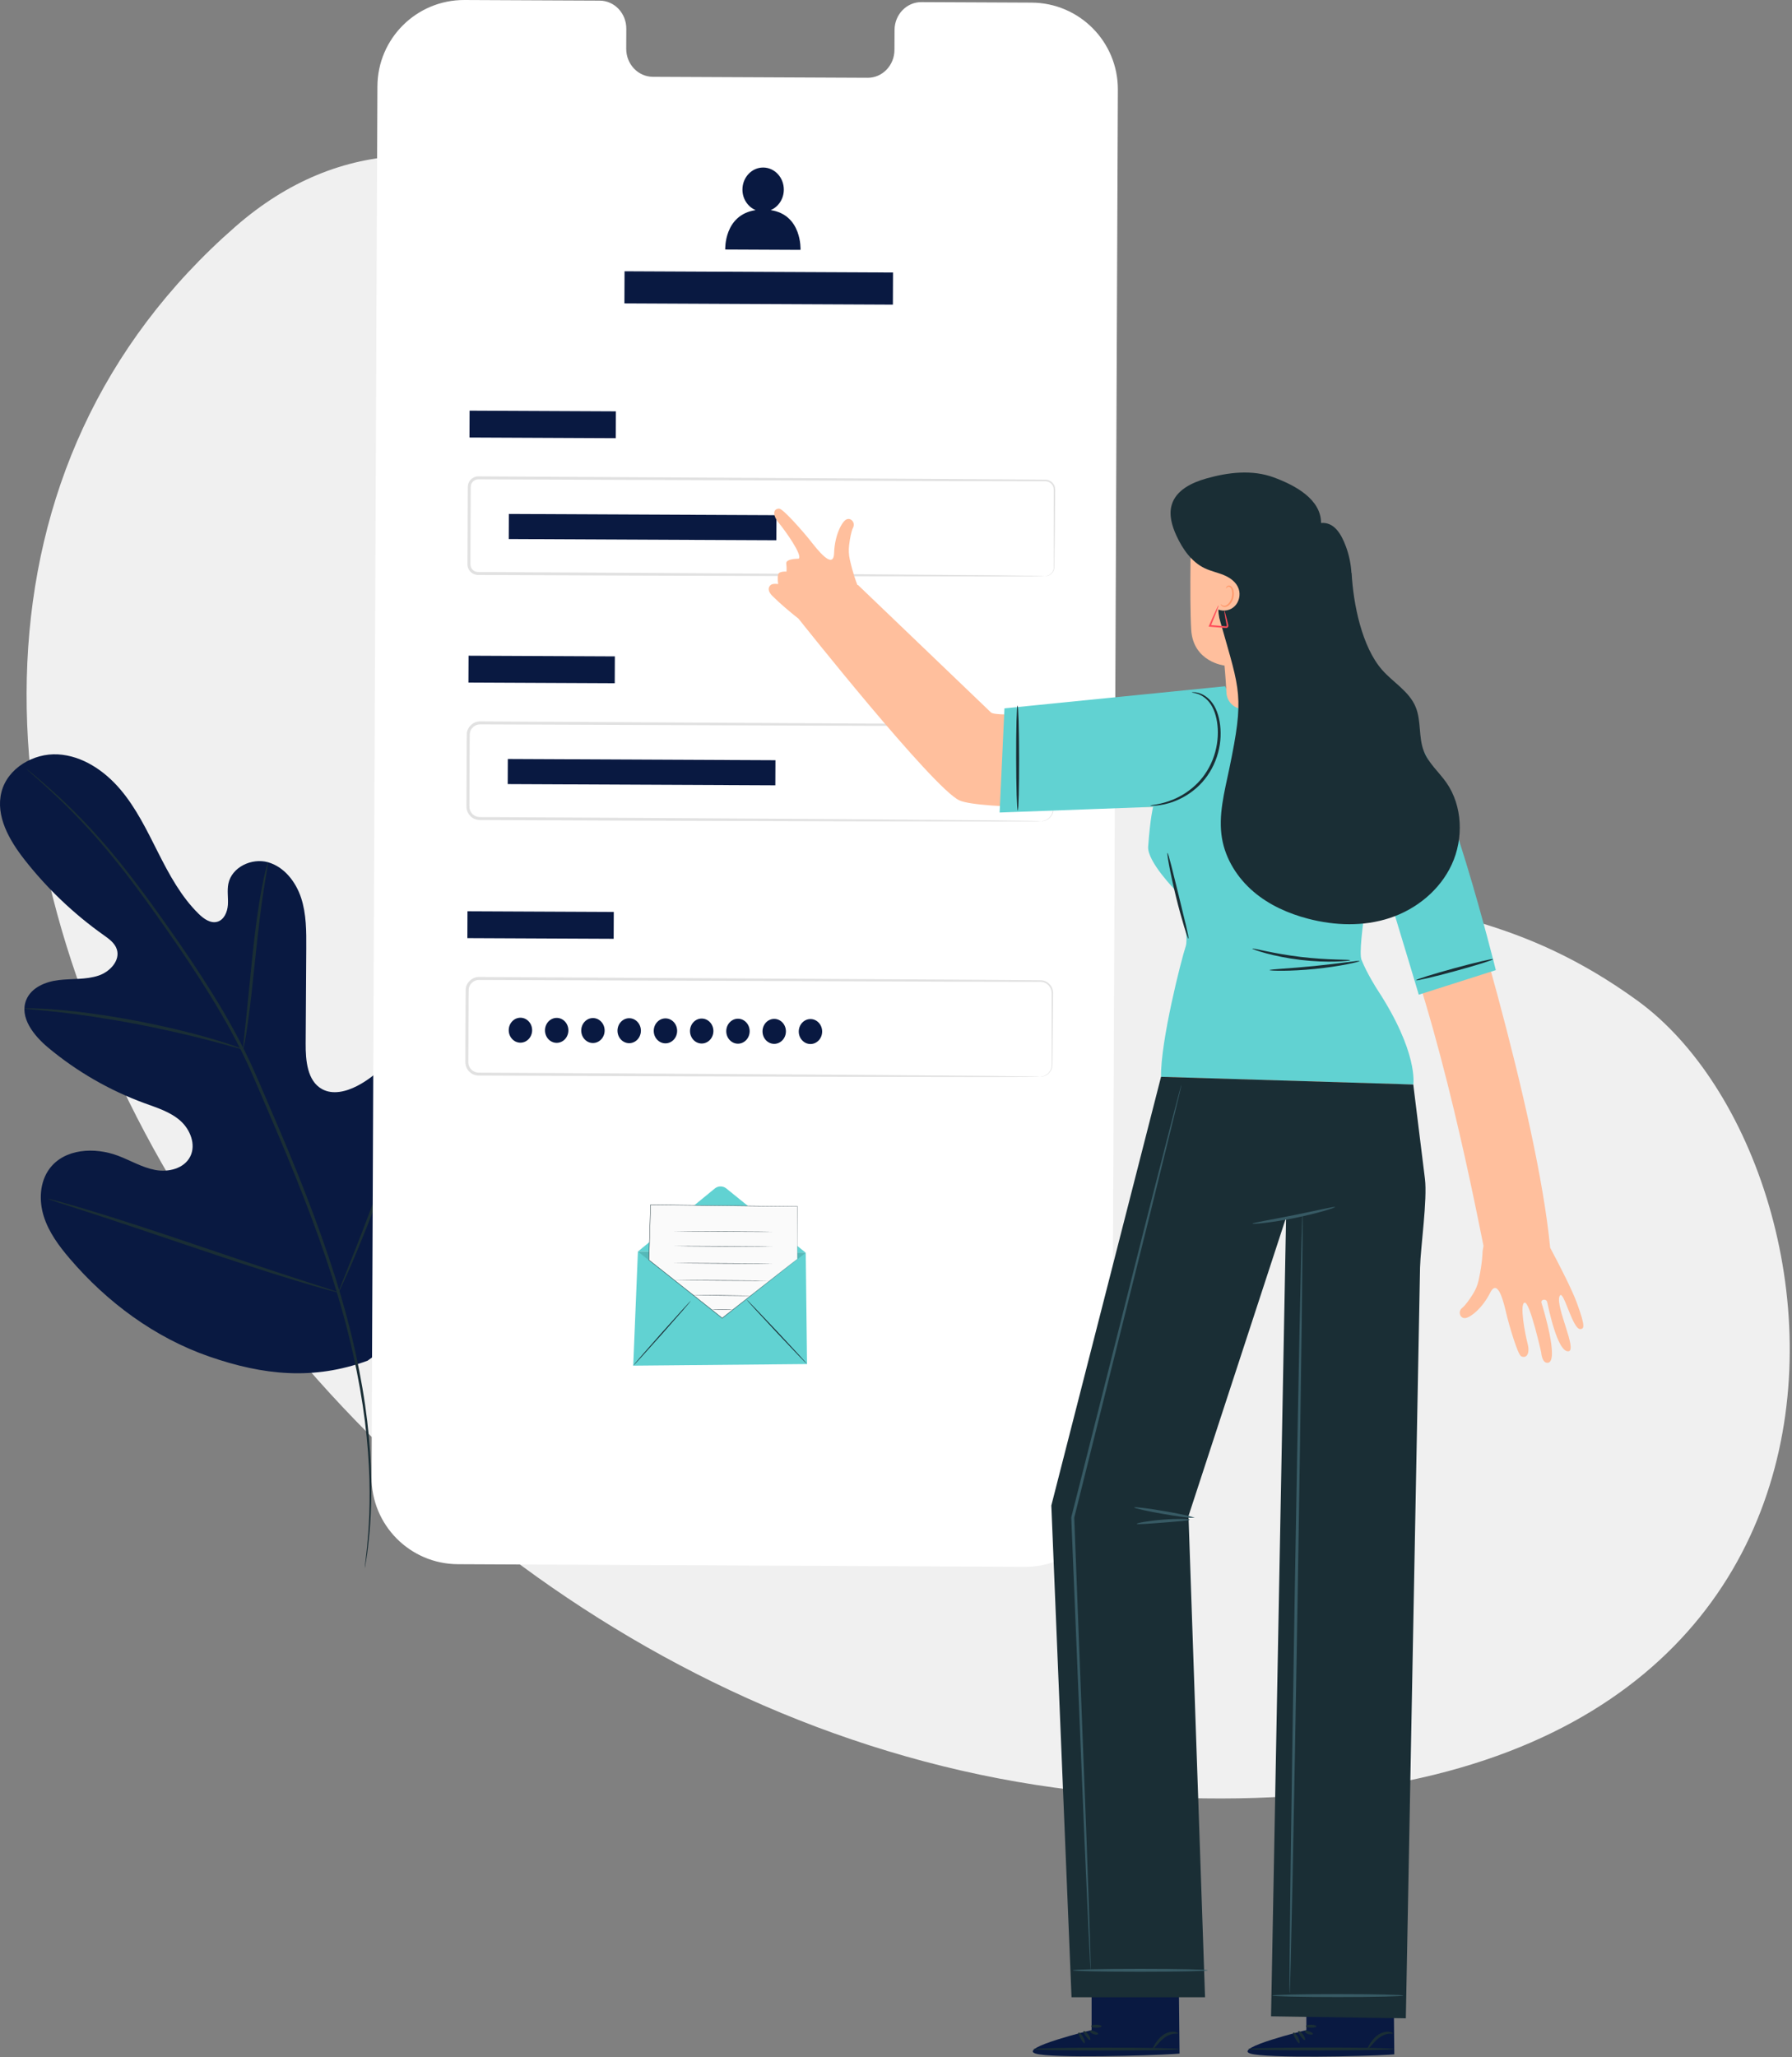 <svg fill="none" height="482" viewBox="0 0 420 482" width="420" xmlns="http://www.w3.org/2000/svg"><rect x="0" y="0" width="420" height="482" fill="#808080" stroke="none"/><path d="m55.224 53.058c48.823-42.608 114.919-.012 179.124 89.791 64.204 89.804 94.755 52.033 149.376 91.583 54.621 39.546 69.144 201.669-123.176 185.91-192.319-15.757-332.975-255.886-205.324-367.284z" fill="#f0f0f0"/><path d="m86.139 318.841c20.598-14.39 25.271-41.101 24.456-65.112-.136-4.008.304-8.233-1.601-11.749-1.908-3.516-6.356-5.92-9.944-4.231-2.977 1.4-4.273 4.863-5.939 7.727-2.216 3.809-5.516 6.961-9.4 8.977-2.552 1.324-5.711 2.135-8.229.746-3.457-1.908-3.865-6.684-3.84-10.671.047-7.431.092-14.86.139-22.288.025-3.985.037-8.056-1.203-11.84-1.24-3.783-3.979-7.297-7.771-8.36-3.793-1.061-8.481 1.125-9.283 5.027-.333 1.624-.003 3.309-.113 4.964-.111 1.654-.881 3.485-2.453 3.946-1.591.467-3.185-.664-4.377-1.83-4.115-4.024-6.907-9.21-9.516-14.366-2.609-5.156-5.141-10.434-8.875-14.825-3.733-4.389-8.897-7.868-14.605-8.192-5.709-.323-11.792 3.201-13.235 8.805-1.447 5.62 1.832 11.322 5.4 15.871 5.293 6.749 11.555 12.717 18.527 17.659 1.256.892 2.617 1.856 3.099 3.332.865 2.658-1.653 5.297-4.276 6.17-2.972.99-6.196.682-9.304 1.047-3.108.367-6.475 1.737-7.651 4.675-1.633 4.074 1.775 8.345 5.128 11.142 6.713 5.602 14.38 10.026 22.559 13.022 2.932 1.073 6.017 2.014 8.383 4.074 2.364 2.062 3.791 5.643 2.363 8.451-1.429 2.811-5.096 3.709-8.168 3.139-3.071-.568-5.82-2.236-8.747-3.34-5.479-2.068-12.552-1.691-16.061 3.044-2.307 3.112-2.509 7.445-1.343 11.154 1.165 3.71 3.531 6.906 6.043 9.852 8.78 10.3 20.02 18.594 32.728 23 12.707 4.406 24.481 5.599 37.111.98z" fill="#091941"/><path d="m6.109 180.102c-.009.009.123.139.387.379.295.262.687.612 1.184 1.056 1.044.922 2.583 2.284 4.517 4.09 3.875 3.602 9.316 9.02 15.225 16.434 2.967 3.694 6.048 7.877 9.276 12.428 3.22 4.558 6.631 9.45 10.023 14.728 3.392 5.274 6.788 10.928 9.835 17.036 1.536 3.046 2.907 6.236 4.304 9.488 1.391 3.249 2.801 6.548 4.229 9.885 5.664 13.367 10.647 26.288 14.207 38.359 3.58 12.06 5.711 23.237 6.643 32.708.956 9.476.76 17.209.373 22.514-.208 2.654-.411 4.714-.599 6.103-.076.667-.137 1.192-.184 1.585-.037.358-.051.543-.039.546.013.001.051-.179.113-.534.063-.39.148-.913.256-1.576.235-1.385.485-3.442.737-6.1.475-5.312.751-13.072-.143-22.589-.871-9.512-2.956-20.744-6.513-32.852-3.533-12.117-8.509-25.079-14.179-38.456-1.429-3.339-2.843-6.639-4.235-9.889-1.396-3.243-2.781-6.459-4.332-9.52-3.072-6.138-6.495-11.804-9.911-17.082-3.416-5.281-6.849-10.168-10.093-14.713-3.255-4.541-6.368-8.717-9.368-12.401-5.979-7.394-11.497-12.775-15.436-16.315-1.967-1.777-3.536-3.105-4.613-3.992-.519-.42-.924-.751-1.231-1-.28-.221-.427-.329-.435-.32z" fill="#1a2e35"/><path d="m56.987 245.896c.049.008.185-.597.389-1.7.209-1.102.46-2.705.74-4.69.564-3.97 1.155-9.476 1.784-15.551.628-6.079 1.296-11.561 1.919-15.511.307-1.974.569-3.572.765-4.673.191-1.103.272-1.719.223-1.731-.049-.01-.225.584-.501 1.671-.283 1.085-.624 2.673-.996 4.644-.756 3.94-1.509 9.437-2.137 15.52-.605 5.996-1.153 11.421-1.571 15.565-.2 1.872-.371 3.448-.508 4.714-.116 1.113-.157 1.734-.107 1.742z" fill="#1a2e35"/><path d="m5.737 236.318c-.001.051.728.136 2.044.246 1.316.116 3.219.276 5.564.548 4.695.506 11.153 1.433 18.236 2.768 7.081 1.348 13.439 2.84 18.005 4.052 2.289.589 4.127 1.117 5.401 1.473 1.272.363 1.983.54 2 .492.015-.051-.667-.32-1.916-.768-1.251-.441-3.072-1.047-5.349-1.704-4.544-1.345-10.904-2.923-18.008-4.276-7.103-1.337-13.599-2.187-18.32-2.56-2.359-.205-4.275-.287-5.599-.313-1.324-.022-2.056-.01-2.059.042z" fill="#1a2e35"/><path d="m79.311 302.847c.024.01.143-.204.352-.626.236-.501.525-1.113.876-1.853.753-1.613 1.784-3.977 3.019-6.913 2.472-5.871 5.632-14.088 8.997-23.203 3.367-9.119 6.447-17.355 8.792-23.268 1.151-2.876 2.098-5.24 2.8-6.999.302-.762.548-1.39.751-1.908.164-.438.24-.674.217-.686-.024-.01-.144.205-.352.626-.237.502-.526 1.112-.876 1.854-.754 1.613-1.784 3.976-3.018 6.912-2.474 5.87-5.634 14.089-8.999 23.206-3.365 9.116-6.445 17.351-8.792 23.267-1.151 2.873-2.096 5.239-2.799 6.996-.301.763-.549 1.393-.752 1.908-.164.44-.24.676-.216.687z" fill="#1a2e35"/><path d="m11.208 280.898c-.007.025.227.12.676.278.532.179 1.185.398 1.977.663 1.827.592 4.293 1.392 7.293 2.364 6.157 1.997 14.631 4.852 23.988 8.02 9.361 3.171 17.869 5.951 24.069 7.82 3.1.937 5.616 1.668 7.364 2.139.809.212 1.476.386 2.017.529.464.113.711.16.717.136.007-.026-.227-.12-.676-.28-.531-.177-1.184-.396-1.977-.662-1.827-.592-4.292-1.39-7.292-2.364-6.157-1.995-14.631-4.851-23.992-8.021-9.359-3.169-17.864-5.949-24.065-7.818-3.1-.938-5.616-1.668-7.365-2.139-.809-.212-1.475-.388-2.017-.529-.464-.114-.709-.162-.717-.136z" fill="#1a2e35"/><path d="m241.777.614-25.82-.119c-3.463-.016-6.283 2.905-6.297 6.525l-.022 4.683c-.013 3.62-2.833 6.543-6.296 6.525l-50.329-.232c-3.463-.016-6.257-2.964-6.243-6.583l.02-4.684c.015-3.62-2.78-6.568-6.242-6.584l-9.08-.041-22.6-.104c-11.223-.052-20.363 9.007-20.41 20.231l-1.377 325.883c-.048 11.218 9.004 20.352 20.223 20.404l132.908.613c11.222.052 20.362-9.007 20.41-20.231l1.378-325.884c.046-11.217-9.006-20.351-20.223-20.403z" fill="#fff"/><path d="m188.847 293.541-39.337-.286-1.097 26.745 40.733-.378z" fill="#61d2d2"/><path d="m188.847 293.541-18.617-15.065c-.789-.638-1.917-.634-2.701.009l-18.02 14.77" fill="#61d2d2"/><path d="m189.146 319.622c.049-.046-3.1-3.485-7.033-7.679-3.935-4.196-7.163-7.559-7.212-7.513s3.1 3.483 7.034 7.68c3.933 4.194 7.162 7.558 7.211 7.512z" fill="#1a2e35"/><path d="m148.413 320c.05.044 3.117-3.325 6.849-7.524 3.734-4.201 6.719-7.642 6.668-7.687-.05-.045-3.116 3.324-6.85 7.525-3.732 4.199-6.717 7.641-6.667 7.686z" fill="#1a2e35"/><path d="m149.509 293.255 19.754 15.78 19.584-15.495" fill="#000" opacity=".125"/><path d="m186.866 295.002.061-12.286-34.445-.407-.388 12.926 17.171 13.593z" fill="#fafafa"/><path d="m186.866 295.002s-.111.083-.323.247c-.212.166-.525.41-.934.728-.819.64-2.02 1.58-3.555 2.78-3.067 2.405-7.469 5.855-12.811 10.043l.044.001c-4.947-3.919-10.816-8.568-17.166-13.599l.016.035c.074-2.466.152-5.054.231-7.686.053-1.773.106-3.524.157-5.241l-.043.042c13.881.158 26.126.297 34.445.392l-.027-.028c-.014 3.865-.025 6.935-.032 9.039-.002 1.052-.004 1.863-.005 2.412 0 .273.001.481.001.623 0 .14.002.212.002.212s.003-.07.005-.209c.001-.141.003-.348.006-.62.005-.548.011-1.357.02-2.408.013-2.107.033-5.179.058-9.049v-.028h-.027c-8.319-.102-20.565-.252-34.446-.423h-.042l-.001.042c-.052 1.717-.104 3.469-.158 5.241-.079 2.633-.156 5.22-.23 7.686l-.001.022.017.013c6.354 5.027 12.227 9.672 17.176 13.587l.022.018.022-.018c5.338-4.202 9.736-7.664 12.801-10.077 1.529-1.205 2.725-2.149 3.539-2.792.406-.321.716-.566.926-.733.208-.166.313-.252.313-.252z" fill="#1a2e35"/><path d="m157.926 288.494c0 .024 5.268.076 11.764.115 6.499.04 11.766.052 11.766.028.001-.024-5.266-.075-11.765-.115-6.497-.039-11.765-.052-11.765-.028z" fill="#1a2e35"/><path d="m157.926 291.965c0 .024 5.268.075 11.764.115 6.499.039 11.766.052 11.766.028.001-.024-5.266-.076-11.765-.115-6.497-.04-11.765-.052-11.765-.028z" fill="#1a2e35"/><path d="m157.926 295.965c0 .024 5.268.075 11.764.115 6.499.039 11.766.052 11.766.028.001-.024-5.266-.076-11.765-.115-6.497-.04-11.765-.052-11.765-.028z" fill="#1a2e35"/><path d="m157.926 299.965c0 .024 5.026.074 11.224.111 6.2.038 11.225.049 11.225.025s-5.024-.074-11.225-.112c-6.198-.037-11.224-.048-11.224-.024z" fill="#1a2e35"/><path d="m162.332 303.476c0 .003.047.006.138.009.098.003.23.007.395.011.353.006.848.014 1.456.024 1.236.018 2.929.042 4.8.069 1.876.031 3.574.042 4.803.043.608-.001 1.103-.002 1.456-.003.165-.003.297-.004.395-.006.091-.002.138-.005.138-.008s-.047-.006-.138-.009c-.098-.003-.23-.007-.395-.011-.352-.006-.847-.014-1.455-.024-1.237-.018-2.93-.042-4.802-.069-1.875-.031-3.573-.042-4.802-.043-.608.001-1.103.002-1.456.003-.165.003-.297.004-.395.006-.091.002-.138.005-.138.008z" fill="#1a2e35"/><path d="m166.766 306.85c0 .024 1.123.044 2.508.044 1.386 0 2.509-.02 2.509-.044s-1.123-.043-2.509-.043c-1.385 0-2.508.019-2.508.043z" fill="#1a2e35"/><path d="m144.322 102.677-34.288-.159.027-6.29 34.288.159z" fill="#091941"/><path d="m244.909 134.993c-.005-.026.287.016.783-.184.466-.181 1.206-.749 1.292-1.793-.004-2.127-.011-5.217-.019-9.187 0-1.997-.001-4.216-.003-6.641.002-.608.002-1.228.002-1.861.017-.647.016-1.248-.374-1.747-.35-.493-.95-.809-1.577-.812-.684-.001-1.38-.003-2.088-.004-5.673-.011-12.128-.024-19.26-.037-28.563-.107-67.983-.252-111.52-.414-.575-.005-1.136.276-1.469.743-.371.471-.355 1.028-.347 1.743-.005 1.353-.011 2.701-.017 4.046-.012 2.688-.023 5.36-.035 8.011-.007 1.327-.012 2.647-.019 3.963.022.63-.061 1.385.056 1.874.132.536.538.99 1.04 1.203.263.107.508.144.826.141l.976.006 1.946.008c1.295.006 2.584.013 3.867.02 10.269.054 20.173.108 29.611.157 18.865.115 35.857.219 50.136.305 14.252.114 25.794.204 33.8.267 3.97.047 7.062.083 9.189.108 1.032.02 1.825.035 2.389.045.539.015.815.04.815.04s-.276.023-.815.031c-.564.007-1.357.015-2.389.024-2.128.005-5.22.013-9.191.023-8.006-.011-19.548-.027-33.8-.046-14.278-.045-31.272-.098-50.138-.157-9.436-.037-19.34-.076-29.61-.117-1.282-.006-2.572-.01-3.866-.016l-1.947-.008-.976-.004c-.333.006-.747-.046-1.088-.195-.699-.293-1.255-.919-1.44-1.66-.105-.376-.081-.759-.083-1.067l.004-.985c.006-1.316.011-2.637.016-3.963.011-2.652.022-5.322.032-8.01.006-1.346.012-2.694.016-4.047.011-.347-.018-.651.035-1.065.06-.39.211-.766.445-1.083.458-.644 1.244-1.039 2.034-1.029 43.537.24 82.956.458 111.518.617 7.134.052 13.588.099 19.262.14.708.005 1.404.011 2.088.017.748.007 1.457.391 1.865.978.457.574.453 1.361.428 1.957-.005.633-.009 1.253-.015 1.86-.022 2.427-.041 4.645-.058 6.643-.05 3.973-.087 7.068-.114 9.196-.116 1.112-.913 1.682-1.406 1.849-.52.183-.807.117-.807.117z" fill="#e1e1e1"/><path d="m181.961 126.598-62.724-.289.026-5.882 62.724.29z" fill="#091941"/><path d="m144.08 160.095-34.288-.159.026-6.291 34.288.158z" fill="#091941"/><path d="m244.029 192.408c-.003-.024.28.001.791-.15.483-.158 1.263-.558 1.687-1.51.229-.47.252-1.039.231-1.691-.003-.648-.005-1.353-.008-2.119-.003-1.534-.007-3.3-.009-5.285 0-1.991-.002-4.201-.002-6.619v-1.853c.028-.637-.049-1.228-.389-1.76-.321-.523-.841-.937-1.449-1.124-.598-.188-1.311-.085-2.015-.115-5.653-.01-12.086-.024-19.194-.037-28.463-.105-67.746-.251-111.132-.412-1.206-.029-2.319.953-2.435 2.147-.04 1.268-.02 2.669-.035 3.992-.012 2.678-.022 5.341-.034 7.982-.006 1.322-.012 2.638-.018 3.95.022.654-.072 1.338.084 1.861.151.551.503 1.044.974 1.367.488.329 1.017.45 1.657.426l1.94.01c1.291.006 2.575.013 3.855.02 10.232.054 20.102.106 29.506.156 18.8.114 35.734.218 49.963.305 14.203.112 25.704.204 33.681.265 3.957.048 7.039.083 9.157.108 1.03.02 1.821.035 2.383.046.536.014.811.04.811.04s-.275.022-.812.03c-.561.007-1.354.015-2.383.024-2.117.006-5.2.014-9.157.024-7.977-.012-19.48-.026-33.683-.046-14.229-.044-31.161-.098-49.964-.156-9.402-.038-19.273-.076-29.506-.116-1.279-.006-2.564-.011-3.855-.016l-1.939-.008c-.652.034-1.453-.124-2.042-.544-.603-.415-1.055-1.044-1.248-1.754-.199-.746-.08-1.396-.11-2.046.004-1.311.01-2.627.015-3.948.011-2.643.021-5.304.032-7.984.016-1.356-.011-2.646.039-4.071.148-1.535 1.58-2.797 3.126-2.757 43.387.238 82.67.456 111.132.614 7.108.052 13.54.099 19.193.14.698.038 1.403-.076 2.125.146.696.218 1.285.694 1.645 1.293.383.585.465 1.333.426 1.949-.005.631-.008 1.248-.013 1.854-.021 2.417-.043 4.628-.058 6.618-.022 1.986-.041 3.751-.055 5.286-.01.764-.018 1.47-.026 2.118.013.635-.025 1.267-.276 1.747-.469.991-1.293 1.38-1.797 1.521-.529.132-.809.082-.809.082z" fill="#e1e1e1"/><path d="m143.827 219.978-34.288-.157.025-6.292 34.29.157z" fill="#091941"/><path d="m243.775 252.292c-.001-.024.281.001.791-.148.485-.159 1.264-.56 1.688-1.512.228-.469.252-1.039.23-1.691-.002-.648-.005-1.353-.008-2.118-.002-1.535-.005-3.3-.008-5.284-.001-1.992-.001-4.203-.002-6.62 0-.604.001-1.223.001-1.855.027-.636-.049-1.227-.389-1.759-.323-.522-.842-.937-1.45-1.124-.597-.188-1.31-.085-2.016-.114-5.652-.012-12.085-.024-19.193-.038-28.464-.105-67.745-.252-111.132-.412-1.207-.029-2.319.954-2.435 2.147-.04 1.268-.021 2.668-.034 3.992-.012 2.677-.023 5.341-.035 7.983-.007 1.321-.012 2.637-.017 3.949.021.653-.072 1.337.082 1.86.151.552.503 1.045.974 1.368.489.329 1.018.452 1.658.427l1.939.009c1.291.007 2.576.013 3.855.02 10.232.055 20.102.107 29.506.156 18.8.116 35.734.219 49.963.305 14.203.112 25.704.204 33.681.266 3.958.048 7.04.084 9.158.109 1.029.019 1.821.033 2.382.045.536.014.811.039.811.039s-.275.023-.811.031c-.562.005-1.353.013-2.382.024-2.119.005-5.202.013-9.159.024-7.977-.012-19.479-.027-33.683-.047-14.229-.044-31.161-.097-49.962-.156-9.404-.037-19.275-.075-29.507-.116-1.28-.005-2.564-.011-3.855-.016l-1.94-.008c-.652.035-1.453-.124-2.041-.544-.604-.415-1.055-1.045-1.249-1.753-.199-.747-.08-1.398-.11-2.047.006-1.311.011-2.628.016-3.948.011-2.643.022-5.305.032-7.984.015-1.357-.01-2.645.039-4.071.148-1.534 1.58-2.797 3.127-2.757 43.386.239 82.668.456 111.132.615 7.106.052 13.54.098 19.193.14.697.036 1.403-.076 2.124.145.695.219 1.284.696 1.645 1.293.383.587.466 1.334.427 1.95-.005.63-.009 1.249-.015 1.853-.021 2.417-.041 4.628-.057 6.619-.021 1.985-.04 3.75-.055 5.285-.009.764-.018 1.471-.026 2.117.012.638-.026 1.268-.276 1.75-.468.989-1.294 1.38-1.796 1.52-.53.13-.811.081-.811.081z" fill="#e1e1e1"/><g fill="#091941"><path d="m181.719 184.016-62.724-.289.024-5.882 62.725.29z"/><path d="m124.718 241.408c-.007 1.615-1.24 2.917-2.755 2.912-1.515-.008-2.736-1.324-2.729-2.939.006-1.613 1.24-2.918 2.754-2.91 1.514.006 2.736 1.321 2.73 2.937z"/><path d="m133.215 241.447c-.007 1.615-1.24 2.917-2.755 2.912-1.514-.007-2.736-1.323-2.729-2.939.007-1.613 1.24-2.917 2.755-2.91 1.513.006 2.736 1.321 2.729 2.937z"/><path d="m141.712 241.486c-.007 1.615-1.24 2.919-2.755 2.912s-2.736-1.323-2.729-2.939c.006-1.613 1.24-2.917 2.754-2.91 1.514.006 2.736 1.321 2.73 2.937z"/><path d="m150.209 241.525c-.007 1.615-1.24 2.919-2.754 2.912s-2.737-1.323-2.73-2.939c.006-1.613 1.24-2.917 2.754-2.91 1.515.008 2.738 1.322 2.73 2.937z"/><path d="m158.706 241.564c-.007 1.616-1.24 2.919-2.753 2.912-1.515-.007-2.738-1.323-2.731-2.937.008-1.615 1.24-2.919 2.755-2.912 1.514.008 2.736 1.322 2.729 2.937z"/><path d="m167.203 241.603c-.006 1.616-1.24 2.919-2.754 2.912-1.515-.006-2.736-1.322-2.73-2.937.007-1.615 1.239-2.919 2.754-2.912 1.516.008 2.737 1.323 2.73 2.937z"/><path d="m175.701 241.642c-.008 1.616-1.242 2.919-2.755 2.914-1.515-.008-2.736-1.324-2.729-2.939.006-1.615 1.238-2.919 2.753-2.911 1.515.007 2.737 1.322 2.731 2.936z"/><path d="m184.197 241.681c-.007 1.616-1.24 2.919-2.754 2.914-1.514-.008-2.737-1.323-2.729-2.939.007-1.613 1.239-2.919 2.753-2.911 1.515.007 2.738 1.322 2.73 2.936z"/><path d="m192.694 241.722c-.006 1.614-1.24 2.917-2.753 2.912-1.515-.007-2.737-1.323-2.731-2.939.008-1.613 1.24-2.917 2.755-2.911 1.515.007 2.737 1.322 2.729 2.938z"/><path d="m180.627 49.233c1.794-.752 3.07-2.603 3.081-4.783.011-2.856-2.151-5.183-4.829-5.195-2.676-.012-4.858 2.293-4.87 5.149-.009 2.2 1.276 4.073 3.09 4.828-7.462 1.124-7.123 9.235-7.123 9.235l17.645.081s.403-8.199-6.994-9.316z"/><path d="m209.268 71.381-62.922-.291.032-7.523 62.921.289z"/><path d="m306.178 475.68v-11.408l20.442-.136.169 17.234-1.268.094c-5.639.364-28.693.895-32.472-.274-4.213-1.306 13.129-5.51 13.129-5.51z"/></g><path d="m292.566 480.119c0 .193 7.646.348 17.076.348 9.433 0 17.077-.155 17.077-.348 0-.192-7.644-.347-17.077-.347-9.43 0-17.076.155-17.076.347z" fill="#1a2e35"/><path d="m305.819 478.008c.168-.088.024-.692-.416-1.285-.437-.596-.972-.912-1.105-.779-.138.139.144.64.546 1.191.406.548.804.964.975.873z" fill="#1a2e35"/><path d="m304.515 478.76c.177-.067.085-.743-.316-1.454-.4-.713-.932-1.14-1.08-1.022-.153.118.104.701.475 1.364.373.66.74 1.182.921 1.112z" fill="#1a2e35"/><path d="m320.561 480.068c.08.056.384-.244.827-.746.445-.498 1.028-1.202 1.792-1.795.76-.593 1.595-.889 2.212-.967.621-.082 1.029.014 1.064-.086.036-.075-.344-.36-1.08-.404-.727-.05-1.752.226-2.619.906-.862.674-1.414 1.476-1.765 2.058-.349.586-.508.981-.431 1.034z" fill="#1a2e35"/><path d="m305.757 475.864c-.1.161.251.557.833.77.583.216 1.108.142 1.136-.046.031-.192-.385-.415-.896-.604-.512-.188-.972-.286-1.073-.12z" fill="#1a2e35"/><path d="m306.078 474.761c-.019.192.526.356 1.216.364.69.009 1.24-.139 1.226-.331-.013-.19-.557-.353-1.217-.362-.657-.01-1.207.138-1.225.329z" fill="#1a2e35"/><path d="m255.843 475.68v-11.408l20.441-.136.17 17.059-1.268.093c-5.639.364-28.695 1.071-32.472-.098-4.214-1.306 13.129-5.51 13.129-5.51z" fill="#091941"/><path d="m242.23 480.145c0 .192 7.646.348 17.076.348 9.434 0 17.078-.156 17.078-.348s-7.644-.348-17.078-.348c-9.43 0-17.076.156-17.076.348z" fill="#1a2e35"/><path d="m255.483 478.008c.168-.088.024-.692-.416-1.285-.437-.596-.972-.912-1.105-.779-.138.139.144.64.546 1.191.406.548.804.964.975.873z" fill="#1a2e35"/><path d="m254.179 478.76c.178-.067.086-.743-.316-1.454-.4-.713-.932-1.14-1.08-1.022-.153.118.104.701.475 1.364.375.66.74 1.182.921 1.112z" fill="#1a2e35"/><path d="m270.226 480.068c.08.056.384-.244.827-.746.444-.498 1.028-1.202 1.792-1.795.758-.593 1.594-.889 2.212-.967.621-.082 1.029.014 1.064-.086.036-.075-.344-.36-1.08-.404-.727-.05-1.752.226-2.62.906-.863.674-1.414 1.476-1.766 2.058-.348.586-.506.981-.429 1.034z" fill="#1a2e35"/><path d="m255.421 475.864c-.1.161.251.557.834.77.584.216 1.108.142 1.136-.046.03-.192-.384-.415-.895-.604-.513-.188-.973-.286-1.075-.12z" fill="#1a2e35"/><path d="m255.742 474.761c-.018.192.527.356 1.216.364.691.009 1.239-.139 1.227-.331-.015-.19-.559-.353-1.217-.362-.659-.01-1.207.138-1.226.329z" fill="#1a2e35"/><path d="m180.542 137.152c.533-.55 1.845-.291 1.845-.291s-.229-1.557.013-2.312c.24-.753 1.922-.608 1.922-.608s.104-.725-.043-1.896c-.039-.292.124-.509.391-.671.794-.481 2.51-.457 2.51-.457 1.031-.736-3.134-6.56-4.678-8.425-1.527-1.842-1.27-3.316.108-3.315.938.003 5.8 5.6 7.285 7.48 1.483 1.879 5.46 7.107 5.596 2.935.135-4.172 1.812-7.328 2.859-7.867 1.048-.537 2.178.724 1.598 1.883-.468.936-.765 2.74-.933 4.104-.137 1.125-.092 2.266.155 3.373.696 3.125 1.442 5.155 1.794 6.021l.103-.057s29.103 27.905 31.2 29.897c1.888 1.792 39.704-2.12 47.28-2.924 2.071-.232 5.137-.648 7.795-.532 3.285.144 3.87.611 7.16.655 10.07.135 18.464 1.116 24.71 2.173 7.552 1.278 13.744 6.652 16.082 13.947 7.646 23.864 24.945 80.359 28.028 112.096 2.428 4.565 5.141 9.897 6.244 12.897 2.142 5.834 1.622 6.034.9 6.167-1.938.359-4.156-10.117-4.986-7.589-.829 2.528 4.203 12.497 2.162 12.789-2.662.38-4.783-10.629-5.031-11.549-.241-.892-1.584-.591-1.316.226.385 1.175 4.137 13.615 1.528 14.014-1.447.221-1.603-2.414-1.603-2.414s-2.652-11.897-3.877-11.668c-1.245.232.077 7.271.691 9.612.606 2.314-.248 3.543-1.495 2.96-.852-.397-2.9-7.524-3.453-9.853-.554-2.329-1.955-8.747-3.838-5.021-1.882 3.725-4.733 5.88-5.909 5.926-1.177.046-1.671-1.573-.656-2.381.821-.651 1.851-2.161 2.577-3.328.6-.961 1.04-2.016 1.283-3.123.937-4.266.929-6.746.929-6.746l.218-1.372c-2.986-14.79-11.592-58.183-23.955-85.906l-5.091 10.476-2.209 7.756 13.567 33.518-57.884-.763 8.629-33.252-10.484-34.672v-.001c-11.347.253-40.489.676-45.387-1.514-6.105-2.728-37.704-42.56-37.704-42.56h.002c-2.135-1.7-4.306-3.529-5.907-5.124 0 0-1.883-1.524-.725-2.714z" fill="#ffbf9d"/><path d="m332.523 233.075c-1.676-5.732-10.305-34.076-10.305-34.076s-4.235 23.108-3.122 25.89c1.283 3.208 3.64 6.878 3.64 6.878 9.787 14.904 8.503 22.353 8.503 22.353l-59.121-1.803c-.144-8.269 4.75-27.492 5.773-30.553 1.024-3.063-2.371-13.115-2.371-13.115s-6.681-6.785-6.422-10.277c.521-7.035 1.165-9.308 1.165-9.308l-35.975 1.324 1.131-24.408 51.711-5.175c1.789 5.092 18.073 2.598 18.073 2.598 17.58.577 18.644 3.81 25.975 9.486 7.33 5.676 19.404 54.426 19.404 54.426z" fill="#61d2d2"/><path d="m297.559 227.309c.001.092 1.19.171 3.116.157 1.924-.012 4.582-.13 7.506-.424 2.924-.296 5.554-.708 7.442-1.08 1.889-.37 3.04-.682 3.021-.774-.017-.098-1.199.045-3.1.29-1.901.247-4.525.58-7.432.872s-5.545.488-7.457.626-3.098.233-3.096.333z" fill="#1a2e35"/><path d="m293.511 222.28c-.025.084 1.195.548 3.228 1.1 2.032.551 4.885 1.16 8.081 1.542 3.196.378 6.115.456 8.219.394 2.107-.06 3.4-.226 3.396-.313-.005-.103-1.304-.112-3.395-.177-2.089-.066-4.973-.219-8.138-.594-3.163-.377-6.002-.904-8.05-1.329-2.048-.427-3.313-.721-3.341-.623z" fill="#1a2e35"/><path d="m273.624 199.853c-.092.02.06 1.172.404 3.016s.886 4.377 1.567 7.156c.681 2.78 1.375 5.277 1.923 7.07.548 1.795.945 2.887 1.037 2.862.093-.027-.137-1.164-.564-2.99-.504-2.08-1.083-4.469-1.723-7.108-.653-2.633-1.245-5.018-1.76-7.097-.466-1.813-.789-2.929-.884-2.909z" fill="#1a2e35"/><path d="m331.902 229.679c.051.185 4.128-.765 9.107-2.124 4.98-1.359 8.975-2.609 8.924-2.795-.051-.185-4.127.767-9.107 2.124-4.978 1.359-8.974 2.61-8.924 2.795z" fill="#1a2e35"/><path d="m269.612 188.752c0 .032.548.089 1.531-.008.977-.102 2.408-.328 4.065-.97 1.659-.621 3.544-1.66 5.305-3.23 1.763-1.564 3.336-3.716 4.34-6.25 1.02-2.529 1.355-5.166 1.195-7.514-.155-2.344-.775-4.463-1.825-5.947-1.038-1.504-2.415-2.233-3.374-2.485-.486-.128-.877-.159-1.138-.152-.263.006-.399.034-.398.056-.004.066.552.034 1.455.353.885.317 2.131 1.065 3.048 2.501 1.815 2.854 2.321 8.063.392 12.931-.967 2.435-2.453 4.503-4.125 6.033-1.671 1.538-3.468 2.587-5.058 3.248-3.204 1.33-5.437 1.286-5.413 1.434z" fill="#1a2e35"/><path d="m238.533 189.902c.192 0 .336-5.502.322-12.287-.013-6.788-.18-12.287-.372-12.287s-.336 5.502-.322 12.288c.013 6.786.18 12.286.372 12.286z" fill="#1a2e35"/><path d="m287.448 162.292c-.145-2.976-.457-6.337-.457-6.337s-7.358-.812-7.804-8.412c-.447-7.601 0-25.128 0-25.128l13.4-6.824 14.742 11.632-2.234 38.003-13.564.862c-2.138.136-3.974-1.568-4.083-3.796z" fill="#ffbf9d"/><path d="m286.122 141.53c-.022.005-.023.141.116.326.136.179.433.382.846.374.855-.042 1.676-.986 1.98-2.138.151-.585.151-1.178.036-1.689-.09-.504-.381-1.008-.8-1.145-.2-.075-.408-.067-.566.013-.156.077-.251.197-.302.305-.098.227-.021.364-.002.354.03-.003.022-.127.134-.27.104-.145.355-.277.632-.133.283.128.478.489.548.952.084.46.074.985-.061 1.507-.267 1.033-.983 1.877-1.619 1.954-.316.04-.577-.081-.718-.197-.144-.119-.196-.225-.224-.213z" fill="#ff9a6c"/><path d="m274.617 118.312c1.025-3.5 4.744-5.238 8.133-6.198 5.155-1.461 10.741-2.108 15.779-.253 5.037 1.855 11.094 5.117 11.093 10.683 2.973-.244 4.672 2.361 5.853 5.589.698 1.905 1.155 4.029 1.264 6.132l.048-.016c.383 7.284 2.412 17.32 7.135 22.707 2.608 2.974 6.363 5.03 7.883 8.734 1.321 3.22.637 7.026 1.886 10.276 1.103 2.87 3.544 4.907 5.295 7.403 3.812 5.437 4.072 13.119 1.271 19.187-2.802 6.068-8.352 10.508-14.514 12.542-6.161 2.035-12.873 1.811-19.144.179-4.629-1.207-9.133-3.201-12.822-6.353-3.69-3.154-6.52-7.538-7.364-12.43-.939-5.446.585-10.977 1.706-16.386 3.548-17.115 2.535-18.004-1.942-33.879-.1-.279-.163-.571-.24-.859-.06-.21-.116-.412-.178-.628l.01-.004c-.124-.621-.207-1.253-.21-1.898 1.296.51 2.863.172 3.856-.834.994-1.005 1.364-2.626.911-3.99-.52-1.57-1.96-2.619-3.439-3.24-1.478-.623-3.069-.931-4.521-1.622-3.079-1.464-5.212-4.505-6.665-7.69-1.018-2.232-1.776-4.79-1.084-7.152z" fill="#1a2e35"/><path d="m285.596 141.855c-.047-.02-.306.476-.702 1.317-.396.843-.928 2.031-1.517 3.396l-.112.259.283.024c.445.037.894.076 1.357.116.931.061 1.707.172 2.608.162.143-.025.301-.156.344-.302.048-.144.035-.266.02-.371-.039-.209-.084-.364-.125-.541l-.236-.944c-.295-1.152-.504-1.858-.56-1.846-.056.014.052.743.273 1.91l.185.954c.07.322.186.804.012.767-.664-.029-1.609-.14-2.486-.204-.464-.037-.914-.072-1.358-.108l.171.283c.571-1.372 1.055-2.582 1.384-3.451s.505-1.401.459-1.421z" fill="#ff4f5b"/><path d="m331.238 254.12-59.12-1.804-25.713 100.452 4.736 115.226h31.292l-3.879-112.772 22.87-69.928-3.523 187.168 31.591.465 3.329-175.931c.139-4.889 1.748-15.921 1.148-20.772z" fill="#1a2e35"/><path d="m293.55 286.714c.012.092 1.122.037 2.9-.172 1.779-.209 4.226-.584 6.906-1.123 2.68-.54 5.082-1.14 6.804-1.634 1.721-.495 2.765-.872 2.74-.963-.052-.192-4.346.848-9.682 1.917-5.332 1.078-9.693 1.778-9.668 1.975z" fill="#375a64"/><path d="m251.425 461.675c0 .193 7.084.348 15.821.348 8.74 0 15.823-.155 15.823-.348 0-.192-7.083-.347-15.823-.347-8.737 0-15.821.155-15.821.347z" fill="#375a64"/><path d="m298.184 467.6c0 .193 6.872.348 15.349.348 8.479 0 15.349-.155 15.349-.348 0-.192-6.87-.347-15.349-.347-8.477 0-15.349.155-15.349.347z" fill="#375a64"/><path d="m302.253 467.12c.192.003 1.023-40.896 1.856-91.337.834-50.46 1.352-91.356 1.162-91.357-.192-.003-1.023 40.886-1.856 91.345-.834 50.441-1.354 91.345-1.162 91.349z" fill="#375a64"/><path d="m255.628 461.675c.012 0 .016-.185.014-.544-.008-.393-.017-.923-.029-1.597-.041-1.443-.101-3.503-.179-6.14-.185-5.367-.453-13.071-.782-22.575-.731-19.089-1.738-45.401-2.848-74.465-.011-.268-.022-.538-.032-.784l-.01.098c7.007-28.057 13.34-53.416 17.931-71.804 2.253-9.16 4.079-16.58 5.351-21.75.61-2.542 1.086-4.53 1.42-5.919.149-.653.265-1.163.352-1.544.076-.348.109-.528.097-.531-.011-.002-.067.172-.165.515-.103.375-.242.881-.419 1.525-.364 1.383-.883 3.36-1.547 5.888-1.321 5.156-3.22 12.559-5.562 21.698-4.644 18.373-11.047 43.716-18.131 71.753l-.013.048.002.051c.01.246.022.514.031.784 1.191 29.06 2.269 55.369 3.052 74.457.423 9.5.765 17.199 1.004 22.565.132 2.634.236 4.694.308 6.134.041.674.073 1.204.099 1.596.025.358.044.542.056.541z" fill="#375a64"/><path d="m265.827 353.224c-.032.19 3.063.878 6.913 1.539 2.875.495 5.358.833 6.442.895l.002-.271c-.36.099-.553.176-.546.224.008.048.216.063.588.047l.809-.035-.807-.236c-1.042-.304-3.496-.813-6.37-1.307-3.851-.661-6.999-1.046-7.031-.856z" fill="#375a64"/><path d="m266.424 357.058c.027.193 2.804-.022 6.224-.284 3.42-.27 6.198-.488 6.194-.684-.004-.188-2.806-.28-6.248-.008-3.44.265-6.195.789-6.17.976z" fill="#375a64"/><path d="m331.501 256.243c-1.43 2.012-3.468 2.717-5.836 3.105-2.37.388-4.786.129-7.171-.135-15.26-1.693-31.431-3.256-46.376-6.896 19.345 1.084 39.775.719 59.12 1.803 0 0 .165 1.331.204 1.651" fill="#000" opacity=".008"/><path d="m311.56 283.511-10.899 42.309.763-40.526z" fill="#000" opacity=".008"/></svg>